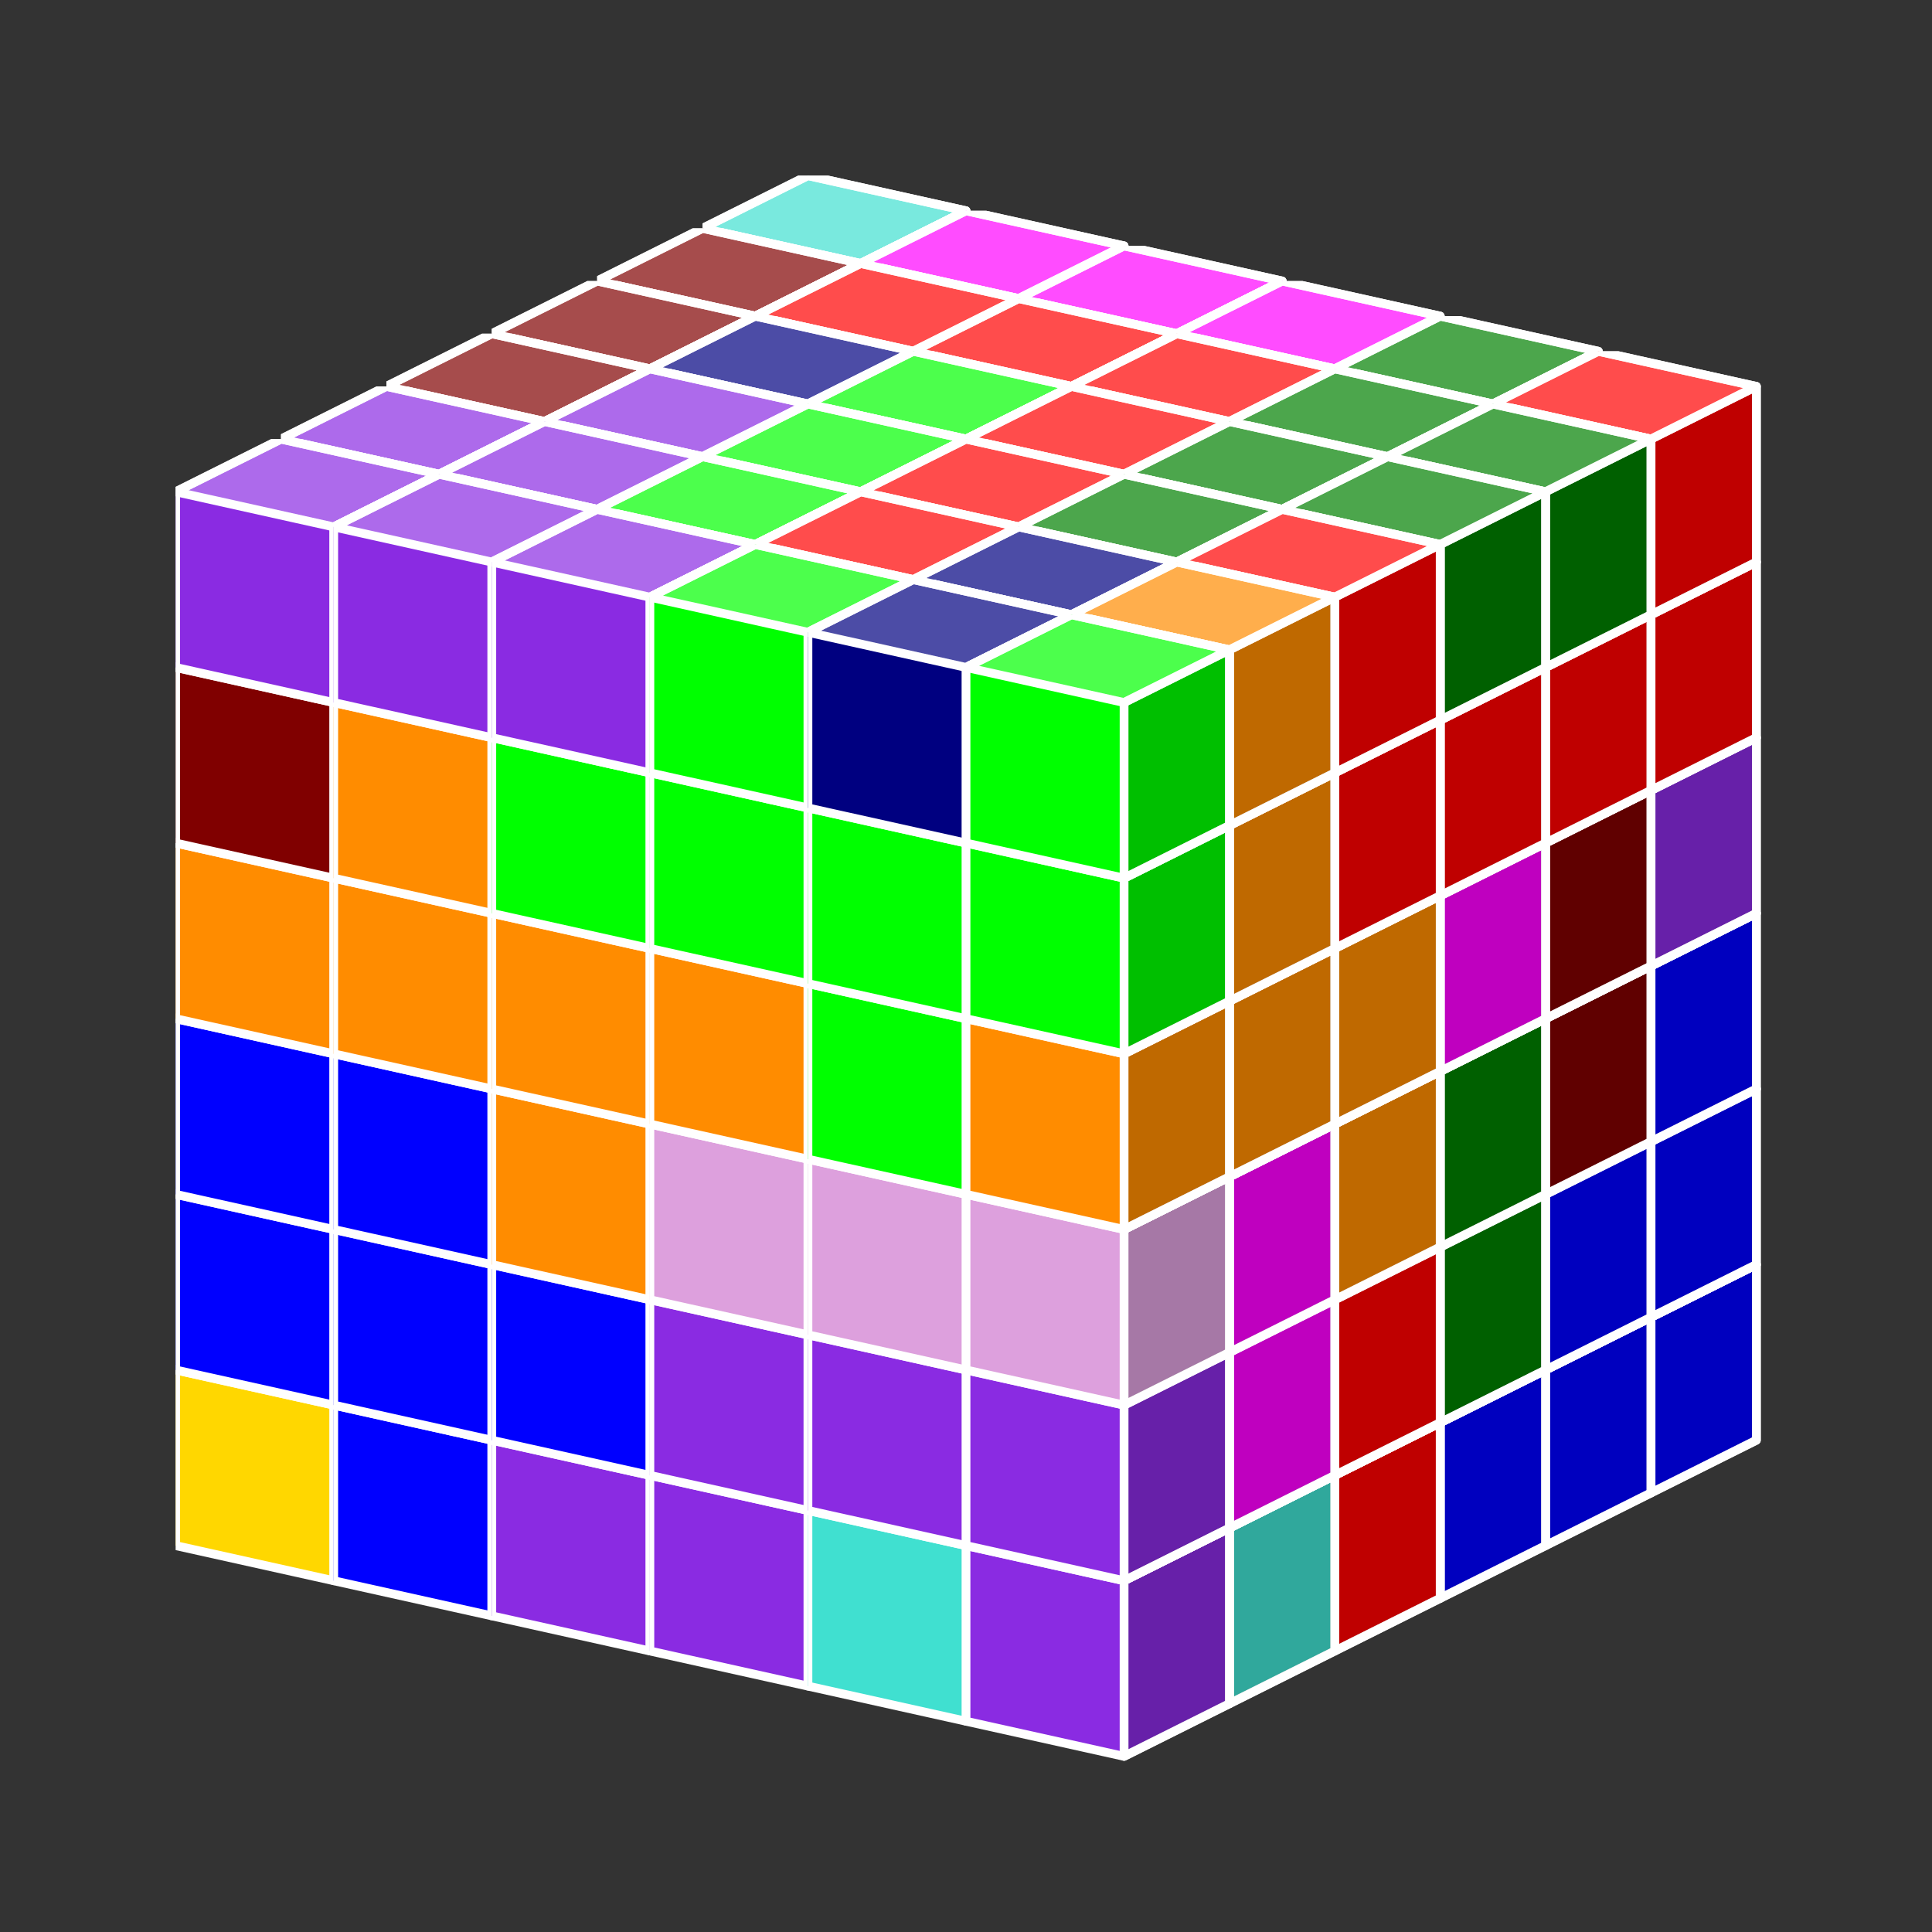 <?xml version="1.0" standalone="no"?>
<!-- Created by Polyform Puzzler (http://puzzler.sourceforge.net/) -->
<svg width="110.000" height="110.000"
     viewBox="0 0 110.000 110.000"
     xmlns="http://www.w3.org/2000/svg"
     xmlns:xlink="http://www.w3.org/1999/xlink">
<rect x="0" y="0" width="110.000" height="110.000" fill="#333333" stroke="none"/>
<defs>
<symbol id="cubeA06">
<polygon fill="blue" stroke="white"
         stroke-width="0.5" stroke-linejoin="round"
         points="0,13 9,15 15,12 15,2 6,0 0,3" />
<polygon fill="black" fill-opacity="0.25" stroke="white"
         stroke-width="0.5" stroke-linejoin="round"
         points="9,15 15,12 15,2 9,5" />
<polygon fill="white" fill-opacity="0.30" stroke="white"
         stroke-width="0.5" stroke-linejoin="round"
         points="0,3 9,5 15,2 6,0" />
</symbol>
<symbol id="cubeC06">
<polygon fill="red" stroke="white"
         stroke-width="0.5" stroke-linejoin="round"
         points="0,13 9,15 15,12 15,2 6,0 0,3" />
<polygon fill="black" fill-opacity="0.25" stroke="white"
         stroke-width="0.5" stroke-linejoin="round"
         points="9,15 15,12 15,2 9,5" />
<polygon fill="white" fill-opacity="0.30" stroke="white"
         stroke-width="0.5" stroke-linejoin="round"
         points="0,3 9,5 15,2 6,0" />
</symbol>
<symbol id="cubeD06">
<polygon fill="green" stroke="white"
         stroke-width="0.5" stroke-linejoin="round"
         points="0,13 9,15 15,12 15,2 6,0 0,3" />
<polygon fill="black" fill-opacity="0.25" stroke="white"
         stroke-width="0.5" stroke-linejoin="round"
         points="9,15 15,12 15,2 9,5" />
<polygon fill="white" fill-opacity="0.30" stroke="white"
         stroke-width="0.5" stroke-linejoin="round"
         points="0,3 9,5 15,2 6,0" />
</symbol>
<symbol id="cubeE06">
<polygon fill="lime" stroke="white"
         stroke-width="0.5" stroke-linejoin="round"
         points="0,13 9,15 15,12 15,2 6,0 0,3" />
<polygon fill="black" fill-opacity="0.25" stroke="white"
         stroke-width="0.5" stroke-linejoin="round"
         points="9,15 15,12 15,2 9,5" />
<polygon fill="white" fill-opacity="0.30" stroke="white"
         stroke-width="0.5" stroke-linejoin="round"
         points="0,3 9,5 15,2 6,0" />
</symbol>
<symbol id="cubeF06">
<polygon fill="navy" stroke="white"
         stroke-width="0.5" stroke-linejoin="round"
         points="0,13 9,15 15,12 15,2 6,0 0,3" />
<polygon fill="black" fill-opacity="0.25" stroke="white"
         stroke-width="0.5" stroke-linejoin="round"
         points="9,15 15,12 15,2 9,5" />
<polygon fill="white" fill-opacity="0.30" stroke="white"
         stroke-width="0.5" stroke-linejoin="round"
         points="0,3 9,5 15,2 6,0" />
</symbol>
<symbol id="cubeF16">
<polygon fill="magenta" stroke="white"
         stroke-width="0.5" stroke-linejoin="round"
         points="0,13 9,15 15,12 15,2 6,0 0,3" />
<polygon fill="black" fill-opacity="0.25" stroke="white"
         stroke-width="0.5" stroke-linejoin="round"
         points="9,15 15,12 15,2 9,5" />
<polygon fill="white" fill-opacity="0.30" stroke="white"
         stroke-width="0.5" stroke-linejoin="round"
         points="0,3 9,5 15,2 6,0" />
</symbol>
<symbol id="cubeF26">
<polygon fill="darkorange" stroke="white"
         stroke-width="0.5" stroke-linejoin="round"
         points="0,13 9,15 15,12 15,2 6,0 0,3" />
<polygon fill="black" fill-opacity="0.25" stroke="white"
         stroke-width="0.5" stroke-linejoin="round"
         points="9,15 15,12 15,2 9,5" />
<polygon fill="white" fill-opacity="0.30" stroke="white"
         stroke-width="0.5" stroke-linejoin="round"
         points="0,3 9,5 15,2 6,0" />
</symbol>
<symbol id="cubeF36">
<polygon fill="turquoise" stroke="white"
         stroke-width="0.5" stroke-linejoin="round"
         points="0,13 9,15 15,12 15,2 6,0 0,3" />
<polygon fill="black" fill-opacity="0.25" stroke="white"
         stroke-width="0.5" stroke-linejoin="round"
         points="9,15 15,12 15,2 9,5" />
<polygon fill="white" fill-opacity="0.30" stroke="white"
         stroke-width="0.5" stroke-linejoin="round"
         points="0,3 9,5 15,2 6,0" />
</symbol>
<symbol id="cubeG06">
<polygon fill="blueviolet" stroke="white"
         stroke-width="0.5" stroke-linejoin="round"
         points="0,13 9,15 15,12 15,2 6,0 0,3" />
<polygon fill="black" fill-opacity="0.25" stroke="white"
         stroke-width="0.5" stroke-linejoin="round"
         points="9,15 15,12 15,2 9,5" />
<polygon fill="white" fill-opacity="0.30" stroke="white"
         stroke-width="0.5" stroke-linejoin="round"
         points="0,3 9,5 15,2 6,0" />
</symbol>
<symbol id="cubeH06">
<polygon fill="maroon" stroke="white"
         stroke-width="0.5" stroke-linejoin="round"
         points="0,13 9,15 15,12 15,2 6,0 0,3" />
<polygon fill="black" fill-opacity="0.25" stroke="white"
         stroke-width="0.5" stroke-linejoin="round"
         points="9,15 15,12 15,2 9,5" />
<polygon fill="white" fill-opacity="0.30" stroke="white"
         stroke-width="0.5" stroke-linejoin="round"
         points="0,3 9,5 15,2 6,0" />
</symbol>
<symbol id="cubeI06">
<polygon fill="gold" stroke="white"
         stroke-width="0.5" stroke-linejoin="round"
         points="0,13 9,15 15,12 15,2 6,0 0,3" />
<polygon fill="black" fill-opacity="0.25" stroke="white"
         stroke-width="0.5" stroke-linejoin="round"
         points="9,15 15,12 15,2 9,5" />
<polygon fill="white" fill-opacity="0.30" stroke="white"
         stroke-width="0.5" stroke-linejoin="round"
         points="0,3 9,5 15,2 6,0" />
</symbol>
<symbol id="cubeJ06">
<polygon fill="plum" stroke="white"
         stroke-width="0.5" stroke-linejoin="round"
         points="0,13 9,15 15,12 15,2 6,0 0,3" />
<polygon fill="black" fill-opacity="0.25" stroke="white"
         stroke-width="0.5" stroke-linejoin="round"
         points="9,15 15,12 15,2 9,5" />
<polygon fill="white" fill-opacity="0.30" stroke="white"
         stroke-width="0.5" stroke-linejoin="round"
         points="0,3 9,5 15,2 6,0" />
</symbol>
<symbol id="cubeK06">
<polygon fill="blue" stroke="white"
         stroke-width="0.5" stroke-linejoin="round"
         points="0,13 9,15 15,12 15,2 6,0 0,3" />
<polygon fill="black" fill-opacity="0.25" stroke="white"
         stroke-width="0.5" stroke-linejoin="round"
         points="9,15 15,12 15,2 9,5" />
<polygon fill="white" fill-opacity="0.30" stroke="white"
         stroke-width="0.5" stroke-linejoin="round"
         points="0,3 9,5 15,2 6,0" />
</symbol>
<symbol id="cubeL06">
<polygon fill="red" stroke="white"
         stroke-width="0.5" stroke-linejoin="round"
         points="0,13 9,15 15,12 15,2 6,0 0,3" />
<polygon fill="black" fill-opacity="0.25" stroke="white"
         stroke-width="0.5" stroke-linejoin="round"
         points="9,15 15,12 15,2 9,5" />
<polygon fill="white" fill-opacity="0.30" stroke="white"
         stroke-width="0.5" stroke-linejoin="round"
         points="0,3 9,5 15,2 6,0" />
</symbol>
<symbol id="cubeM06">
<polygon fill="green" stroke="white"
         stroke-width="0.5" stroke-linejoin="round"
         points="0,13 9,15 15,12 15,2 6,0 0,3" />
<polygon fill="black" fill-opacity="0.25" stroke="white"
         stroke-width="0.5" stroke-linejoin="round"
         points="9,15 15,12 15,2 9,5" />
<polygon fill="white" fill-opacity="0.30" stroke="white"
         stroke-width="0.5" stroke-linejoin="round"
         points="0,3 9,5 15,2 6,0" />
</symbol>
<symbol id="cubeN06">
<polygon fill="lime" stroke="white"
         stroke-width="0.5" stroke-linejoin="round"
         points="0,13 9,15 15,12 15,2 6,0 0,3" />
<polygon fill="black" fill-opacity="0.25" stroke="white"
         stroke-width="0.5" stroke-linejoin="round"
         points="9,15 15,12 15,2 9,5" />
<polygon fill="white" fill-opacity="0.30" stroke="white"
         stroke-width="0.5" stroke-linejoin="round"
         points="0,3 9,5 15,2 6,0" />
</symbol>
<symbol id="cubeN16">
<polygon fill="navy" stroke="white"
         stroke-width="0.5" stroke-linejoin="round"
         points="0,13 9,15 15,12 15,2 6,0 0,3" />
<polygon fill="black" fill-opacity="0.25" stroke="white"
         stroke-width="0.5" stroke-linejoin="round"
         points="9,15 15,12 15,2 9,5" />
<polygon fill="white" fill-opacity="0.30" stroke="white"
         stroke-width="0.5" stroke-linejoin="round"
         points="0,3 9,5 15,2 6,0" />
</symbol>
<symbol id="cubeO06">
<polygon fill="magenta" stroke="white"
         stroke-width="0.5" stroke-linejoin="round"
         points="0,13 9,15 15,12 15,2 6,0 0,3" />
<polygon fill="black" fill-opacity="0.25" stroke="white"
         stroke-width="0.5" stroke-linejoin="round"
         points="9,15 15,12 15,2 9,5" />
<polygon fill="white" fill-opacity="0.30" stroke="white"
         stroke-width="0.5" stroke-linejoin="round"
         points="0,3 9,5 15,2 6,0" />
</symbol>
<symbol id="cubeP06">
<polygon fill="darkorange" stroke="white"
         stroke-width="0.5" stroke-linejoin="round"
         points="0,13 9,15 15,12 15,2 6,0 0,3" />
<polygon fill="black" fill-opacity="0.25" stroke="white"
         stroke-width="0.5" stroke-linejoin="round"
         points="9,15 15,12 15,2 9,5" />
<polygon fill="white" fill-opacity="0.30" stroke="white"
         stroke-width="0.5" stroke-linejoin="round"
         points="0,3 9,5 15,2 6,0" />
</symbol>
<symbol id="cubeQ06">
<polygon fill="turquoise" stroke="white"
         stroke-width="0.5" stroke-linejoin="round"
         points="0,13 9,15 15,12 15,2 6,0 0,3" />
<polygon fill="black" fill-opacity="0.25" stroke="white"
         stroke-width="0.5" stroke-linejoin="round"
         points="9,15 15,12 15,2 9,5" />
<polygon fill="white" fill-opacity="0.30" stroke="white"
         stroke-width="0.5" stroke-linejoin="round"
         points="0,3 9,5 15,2 6,0" />
</symbol>
<symbol id="cubeR06">
<polygon fill="blueviolet" stroke="white"
         stroke-width="0.5" stroke-linejoin="round"
         points="0,13 9,15 15,12 15,2 6,0 0,3" />
<polygon fill="black" fill-opacity="0.25" stroke="white"
         stroke-width="0.5" stroke-linejoin="round"
         points="9,15 15,12 15,2 9,5" />
<polygon fill="white" fill-opacity="0.30" stroke="white"
         stroke-width="0.5" stroke-linejoin="round"
         points="0,3 9,5 15,2 6,0" />
</symbol>
<symbol id="cubeS06">
<polygon fill="maroon" stroke="white"
         stroke-width="0.5" stroke-linejoin="round"
         points="0,13 9,15 15,12 15,2 6,0 0,3" />
<polygon fill="black" fill-opacity="0.25" stroke="white"
         stroke-width="0.5" stroke-linejoin="round"
         points="9,15 15,12 15,2 9,5" />
<polygon fill="white" fill-opacity="0.30" stroke="white"
         stroke-width="0.5" stroke-linejoin="round"
         points="0,3 9,5 15,2 6,0" />
</symbol>
<symbol id="cubeS16">
<polygon fill="lime" stroke="white"
         stroke-width="0.5" stroke-linejoin="round"
         points="0,13 9,15 15,12 15,2 6,0 0,3" />
<polygon fill="black" fill-opacity="0.25" stroke="white"
         stroke-width="0.5" stroke-linejoin="round"
         points="9,15 15,12 15,2 9,5" />
<polygon fill="white" fill-opacity="0.30" stroke="white"
         stroke-width="0.5" stroke-linejoin="round"
         points="0,3 9,5 15,2 6,0" />
</symbol>
<symbol id="cubeT06">
<polygon fill="gold" stroke="white"
         stroke-width="0.5" stroke-linejoin="round"
         points="0,13 9,15 15,12 15,2 6,0 0,3" />
<polygon fill="black" fill-opacity="0.25" stroke="white"
         stroke-width="0.5" stroke-linejoin="round"
         points="9,15 15,12 15,2 9,5" />
<polygon fill="white" fill-opacity="0.30" stroke="white"
         stroke-width="0.5" stroke-linejoin="round"
         points="0,3 9,5 15,2 6,0" />
</symbol>
<symbol id="cubeT16">
<polygon fill="plum" stroke="white"
         stroke-width="0.5" stroke-linejoin="round"
         points="0,13 9,15 15,12 15,2 6,0 0,3" />
<polygon fill="black" fill-opacity="0.25" stroke="white"
         stroke-width="0.5" stroke-linejoin="round"
         points="9,15 15,12 15,2 9,5" />
<polygon fill="white" fill-opacity="0.30" stroke="white"
         stroke-width="0.5" stroke-linejoin="round"
         points="0,3 9,5 15,2 6,0" />
</symbol>
<symbol id="cubeU06">
<polygon fill="blue" stroke="white"
         stroke-width="0.5" stroke-linejoin="round"
         points="0,13 9,15 15,12 15,2 6,0 0,3" />
<polygon fill="black" fill-opacity="0.25" stroke="white"
         stroke-width="0.5" stroke-linejoin="round"
         points="9,15 15,12 15,2 9,5" />
<polygon fill="white" fill-opacity="0.30" stroke="white"
         stroke-width="0.5" stroke-linejoin="round"
         points="0,3 9,5 15,2 6,0" />
</symbol>
<symbol id="cubeV06">
<polygon fill="red" stroke="white"
         stroke-width="0.5" stroke-linejoin="round"
         points="0,13 9,15 15,12 15,2 6,0 0,3" />
<polygon fill="black" fill-opacity="0.25" stroke="white"
         stroke-width="0.5" stroke-linejoin="round"
         points="9,15 15,12 15,2 9,5" />
<polygon fill="white" fill-opacity="0.30" stroke="white"
         stroke-width="0.5" stroke-linejoin="round"
         points="0,3 9,5 15,2 6,0" />
</symbol>
<symbol id="cubeW06">
<polygon fill="green" stroke="white"
         stroke-width="0.5" stroke-linejoin="round"
         points="0,13 9,15 15,12 15,2 6,0 0,3" />
<polygon fill="black" fill-opacity="0.25" stroke="white"
         stroke-width="0.5" stroke-linejoin="round"
         points="9,15 15,12 15,2 9,5" />
<polygon fill="white" fill-opacity="0.30" stroke="white"
         stroke-width="0.5" stroke-linejoin="round"
         points="0,3 9,5 15,2 6,0" />
</symbol>
<symbol id="cubeW16">
<polygon fill="lime" stroke="white"
         stroke-width="0.5" stroke-linejoin="round"
         points="0,13 9,15 15,12 15,2 6,0 0,3" />
<polygon fill="black" fill-opacity="0.25" stroke="white"
         stroke-width="0.5" stroke-linejoin="round"
         points="9,15 15,12 15,2 9,5" />
<polygon fill="white" fill-opacity="0.30" stroke="white"
         stroke-width="0.5" stroke-linejoin="round"
         points="0,3 9,5 15,2 6,0" />
</symbol>
<symbol id="cubeW26">
<polygon fill="navy" stroke="white"
         stroke-width="0.5" stroke-linejoin="round"
         points="0,13 9,15 15,12 15,2 6,0 0,3" />
<polygon fill="black" fill-opacity="0.25" stroke="white"
         stroke-width="0.5" stroke-linejoin="round"
         points="9,15 15,12 15,2 9,5" />
<polygon fill="white" fill-opacity="0.30" stroke="white"
         stroke-width="0.5" stroke-linejoin="round"
         points="0,3 9,5 15,2 6,0" />
</symbol>
<symbol id="cubeX06">
<polygon fill="magenta" stroke="white"
         stroke-width="0.5" stroke-linejoin="round"
         points="0,13 9,15 15,12 15,2 6,0 0,3" />
<polygon fill="black" fill-opacity="0.25" stroke="white"
         stroke-width="0.5" stroke-linejoin="round"
         points="9,15 15,12 15,2 9,5" />
<polygon fill="white" fill-opacity="0.30" stroke="white"
         stroke-width="0.5" stroke-linejoin="round"
         points="0,3 9,5 15,2 6,0" />
</symbol>
<symbol id="cubeX16">
<polygon fill="darkorange" stroke="white"
         stroke-width="0.5" stroke-linejoin="round"
         points="0,13 9,15 15,12 15,2 6,0 0,3" />
<polygon fill="black" fill-opacity="0.25" stroke="white"
         stroke-width="0.5" stroke-linejoin="round"
         points="9,15 15,12 15,2 9,5" />
<polygon fill="white" fill-opacity="0.30" stroke="white"
         stroke-width="0.5" stroke-linejoin="round"
         points="0,3 9,5 15,2 6,0" />
</symbol>
<symbol id="cubeY06">
<polygon fill="turquoise" stroke="white"
         stroke-width="0.5" stroke-linejoin="round"
         points="0,13 9,15 15,12 15,2 6,0 0,3" />
<polygon fill="black" fill-opacity="0.25" stroke="white"
         stroke-width="0.5" stroke-linejoin="round"
         points="9,15 15,12 15,2 9,5" />
<polygon fill="white" fill-opacity="0.30" stroke="white"
         stroke-width="0.5" stroke-linejoin="round"
         points="0,3 9,5 15,2 6,0" />
</symbol>
<symbol id="cubeY16">
<polygon fill="blueviolet" stroke="white"
         stroke-width="0.5" stroke-linejoin="round"
         points="0,13 9,15 15,12 15,2 6,0 0,3" />
<polygon fill="black" fill-opacity="0.25" stroke="white"
         stroke-width="0.5" stroke-linejoin="round"
         points="9,15 15,12 15,2 9,5" />
<polygon fill="white" fill-opacity="0.30" stroke="white"
         stroke-width="0.5" stroke-linejoin="round"
         points="0,3 9,5 15,2 6,0" />
</symbol>
<symbol id="cubeZ06">
<polygon fill="maroon" stroke="white"
         stroke-width="0.5" stroke-linejoin="round"
         points="0,13 9,15 15,12 15,2 6,0 0,3" />
<polygon fill="black" fill-opacity="0.25" stroke="white"
         stroke-width="0.5" stroke-linejoin="round"
         points="9,15 15,12 15,2 9,5" />
<polygon fill="white" fill-opacity="0.30" stroke="white"
         stroke-width="0.5" stroke-linejoin="round"
         points="0,3 9,5 15,2 6,0" />
</symbol>
<symbol id="cubeZ16">
<polygon fill="gold" stroke="white"
         stroke-width="0.5" stroke-linejoin="round"
         points="0,13 9,15 15,12 15,2 6,0 0,3" />
<polygon fill="black" fill-opacity="0.25" stroke="white"
         stroke-width="0.5" stroke-linejoin="round"
         points="9,15 15,12 15,2 9,5" />
<polygon fill="white" fill-opacity="0.30" stroke="white"
         stroke-width="0.5" stroke-linejoin="round"
         points="0,3 9,5 15,2 6,0" />
</symbol>
</defs>
<g>
<use xlink:href="#cubeI06" x="40.000" y="60.000" />
<use xlink:href="#cubeT16" x="49.000" y="62.000" />
<use xlink:href="#cubeT16" x="58.000" y="64.000" />
<use xlink:href="#cubeT16" x="67.000" y="66.000" />
<use xlink:href="#cubeT16" x="76.000" y="68.000" />
<use xlink:href="#cubeA06" x="85.000" y="70.000" />
<use xlink:href="#cubeY06" x="40.000" y="50.000" />
<use xlink:href="#cubeN06" x="49.000" y="52.000" />
<use xlink:href="#cubeT16" x="58.000" y="54.000" />
<use xlink:href="#cubeQ06" x="67.000" y="56.000" />
<use xlink:href="#cubeQ06" x="76.000" y="58.000" />
<use xlink:href="#cubeA06" x="85.000" y="60.000" />
<use xlink:href="#cubeY06" x="40.000" y="40.000" />
<use xlink:href="#cubeY06" x="49.000" y="42.000" />
<use xlink:href="#cubeT16" x="58.000" y="44.000" />
<use xlink:href="#cubeY16" x="67.000" y="46.000" />
<use xlink:href="#cubeW16" x="76.000" y="48.000" />
<use xlink:href="#cubeA06" x="85.000" y="50.000" />
<use xlink:href="#cubeY06" x="40.000" y="30.000" />
<use xlink:href="#cubeY16" x="49.000" y="32.000" />
<use xlink:href="#cubeY16" x="58.000" y="34.000" />
<use xlink:href="#cubeY16" x="67.000" y="36.000" />
<use xlink:href="#cubeY16" x="76.000" y="38.000" />
<use xlink:href="#cubeY16" x="85.000" y="40.000" />
<use xlink:href="#cubeY06" x="40.000" y="20.000" />
<use xlink:href="#cubeO06" x="49.000" y="22.000" />
<use xlink:href="#cubeO06" x="58.000" y="24.000" />
<use xlink:href="#cubeO06" x="67.000" y="26.000" />
<use xlink:href="#cubeW26" x="76.000" y="28.000" />
<use xlink:href="#cubeC06" x="85.000" y="30.000" />
<use xlink:href="#cubeY06" x="40.000" y="10.000" />
<use xlink:href="#cubeO06" x="49.000" y="12.000" />
<use xlink:href="#cubeO06" x="58.000" y="14.000" />
<use xlink:href="#cubeO06" x="67.000" y="16.000" />
<use xlink:href="#cubeD06" x="76.000" y="18.000" />
<use xlink:href="#cubeC06" x="85.000" y="20.000" />
<use xlink:href="#cubeI06" x="34.000" y="63.000" />
<use xlink:href="#cubeN06" x="43.000" y="65.000" />
<use xlink:href="#cubeZ16" x="52.000" y="67.000" />
<use xlink:href="#cubeZ16" x="61.000" y="69.000" />
<use xlink:href="#cubeZ16" x="70.000" y="71.000" />
<use xlink:href="#cubeA06" x="79.000" y="73.000" />
<use xlink:href="#cubeP06" x="34.000" y="53.000" />
<use xlink:href="#cubeN06" x="43.000" y="55.000" />
<use xlink:href="#cubeZ16" x="52.000" y="57.000" />
<use xlink:href="#cubeQ06" x="61.000" y="59.000" />
<use xlink:href="#cubeQ06" x="70.000" y="61.000" />
<use xlink:href="#cubeA06" x="79.000" y="63.000" />
<use xlink:href="#cubeP06" x="34.000" y="43.000" />
<use xlink:href="#cubeZ16" x="43.000" y="45.000" />
<use xlink:href="#cubeZ16" x="52.000" y="47.000" />
<use xlink:href="#cubeW16" x="61.000" y="49.000" />
<use xlink:href="#cubeW16" x="70.000" y="51.000" />
<use xlink:href="#cubeZ06" x="79.000" y="53.000" />
<use xlink:href="#cubeP06" x="34.000" y="33.000" />
<use xlink:href="#cubeP06" x="43.000" y="35.000" />
<use xlink:href="#cubeZ06" x="52.000" y="37.000" />
<use xlink:href="#cubeZ06" x="61.000" y="39.000" />
<use xlink:href="#cubeZ06" x="70.000" y="41.000" />
<use xlink:href="#cubeZ06" x="79.000" y="43.000" />
<use xlink:href="#cubeP06" x="34.000" y="23.000" />
<use xlink:href="#cubeP06" x="43.000" y="25.000" />
<use xlink:href="#cubeZ06" x="52.000" y="27.000" />
<use xlink:href="#cubeW26" x="61.000" y="29.000" />
<use xlink:href="#cubeW26" x="70.000" y="31.000" />
<use xlink:href="#cubeC06" x="79.000" y="33.000" />
<use xlink:href="#cubeS06" x="34.000" y="13.000" />
<use xlink:href="#cubeV06" x="43.000" y="15.000" />
<use xlink:href="#cubeV06" x="52.000" y="17.000" />
<use xlink:href="#cubeV06" x="61.000" y="19.000" />
<use xlink:href="#cubeD06" x="70.000" y="21.000" />
<use xlink:href="#cubeD06" x="79.000" y="23.000" />
<use xlink:href="#cubeI06" x="28.000" y="66.000" />
<use xlink:href="#cubeN06" x="37.000" y="68.000" />
<use xlink:href="#cubeW06" x="46.000" y="70.000" />
<use xlink:href="#cubeW06" x="55.000" y="72.000" />
<use xlink:href="#cubeW06" x="64.000" y="74.000" />
<use xlink:href="#cubeA06" x="73.000" y="76.000" />
<use xlink:href="#cubeN16" x="28.000" y="56.000" />
<use xlink:href="#cubeN06" x="37.000" y="58.000" />
<use xlink:href="#cubeQ06" x="46.000" y="60.000" />
<use xlink:href="#cubeQ06" x="55.000" y="62.000" />
<use xlink:href="#cubeW06" x="64.000" y="64.000" />
<use xlink:href="#cubeW06" x="73.000" y="66.000" />
<use xlink:href="#cubeN16" x="28.000" y="46.000" />
<use xlink:href="#cubeN16" x="37.000" y="48.000" />
<use xlink:href="#cubeW16" x="46.000" y="50.000" />
<use xlink:href="#cubeW16" x="55.000" y="52.000" />
<use xlink:href="#cubeX06" x="64.000" y="54.000" />
<use xlink:href="#cubeW06" x="73.000" y="56.000" />
<use xlink:href="#cubeM06" x="28.000" y="36.000" />
<use xlink:href="#cubeN16" x="37.000" y="38.000" />
<use xlink:href="#cubeX06" x="46.000" y="40.000" />
<use xlink:href="#cubeX06" x="55.000" y="42.000" />
<use xlink:href="#cubeX06" x="64.000" y="44.000" />
<use xlink:href="#cubeX06" x="73.000" y="46.000" />
<use xlink:href="#cubeM06" x="28.000" y="26.000" />
<use xlink:href="#cubeN16" x="37.000" y="28.000" />
<use xlink:href="#cubeW26" x="46.000" y="30.000" />
<use xlink:href="#cubeW26" x="55.000" y="32.000" />
<use xlink:href="#cubeX06" x="64.000" y="34.000" />
<use xlink:href="#cubeC06" x="73.000" y="36.000" />
<use xlink:href="#cubeS06" x="28.000" y="16.000" />
<use xlink:href="#cubeN16" x="37.000" y="18.000" />
<use xlink:href="#cubeS16" x="46.000" y="20.000" />
<use xlink:href="#cubeV06" x="55.000" y="22.000" />
<use xlink:href="#cubeD06" x="64.000" y="24.000" />
<use xlink:href="#cubeD06" x="73.000" y="26.000" />
<use xlink:href="#cubeI06" x="22.000" y="69.000" />
<use xlink:href="#cubeN06" x="31.000" y="71.000" />
<use xlink:href="#cubeF36" x="40.000" y="73.000" />
<use xlink:href="#cubeF36" x="49.000" y="75.000" />
<use xlink:href="#cubeF36" x="58.000" y="77.000" />
<use xlink:href="#cubeL06" x="67.000" y="79.000" />
<use xlink:href="#cubeM06" x="22.000" y="59.000" />
<use xlink:href="#cubeL06" x="31.000" y="61.000" />
<use xlink:href="#cubeL06" x="40.000" y="63.000" />
<use xlink:href="#cubeL06" x="49.000" y="65.000" />
<use xlink:href="#cubeL06" x="58.000" y="67.000" />
<use xlink:href="#cubeL06" x="67.000" y="69.000" />
<use xlink:href="#cubeM06" x="22.000" y="49.000" />
<use xlink:href="#cubeT06" x="31.000" y="51.000" />
<use xlink:href="#cubeW16" x="40.000" y="53.000" />
<use xlink:href="#cubeJ06" x="49.000" y="55.000" />
<use xlink:href="#cubeJ06" x="58.000" y="57.000" />
<use xlink:href="#cubeF26" x="67.000" y="59.000" />
<use xlink:href="#cubeM06" x="22.000" y="39.000" />
<use xlink:href="#cubeT06" x="31.000" y="41.000" />
<use xlink:href="#cubeT06" x="40.000" y="43.000" />
<use xlink:href="#cubeT06" x="49.000" y="45.000" />
<use xlink:href="#cubeT06" x="58.000" y="47.000" />
<use xlink:href="#cubeF26" x="67.000" y="49.000" />
<use xlink:href="#cubeS06" x="22.000" y="29.000" />
<use xlink:href="#cubeT06" x="31.000" y="31.000" />
<use xlink:href="#cubeS16" x="40.000" y="33.000" />
<use xlink:href="#cubeW26" x="49.000" y="35.000" />
<use xlink:href="#cubeF06" x="58.000" y="37.000" />
<use xlink:href="#cubeC06" x="67.000" y="39.000" />
<use xlink:href="#cubeS06" x="22.000" y="19.000" />
<use xlink:href="#cubeR06" x="31.000" y="21.000" />
<use xlink:href="#cubeS16" x="40.000" y="23.000" />
<use xlink:href="#cubeV06" x="49.000" y="25.000" />
<use xlink:href="#cubeD06" x="58.000" y="27.000" />
<use xlink:href="#cubeC06" x="67.000" y="29.000" />
<use xlink:href="#cubeI06" x="16.000" y="72.000" />
<use xlink:href="#cubeH06" x="25.000" y="74.000" />
<use xlink:href="#cubeH06" x="34.000" y="76.000" />
<use xlink:href="#cubeF16" x="43.000" y="78.000" />
<use xlink:href="#cubeF36" x="52.000" y="80.000" />
<use xlink:href="#cubeF36" x="61.000" y="82.000" />
<use xlink:href="#cubeM06" x="16.000" y="62.000" />
<use xlink:href="#cubeH06" x="25.000" y="64.000" />
<use xlink:href="#cubeF16" x="34.000" y="66.000" />
<use xlink:href="#cubeF16" x="43.000" y="68.000" />
<use xlink:href="#cubeF16" x="52.000" y="70.000" />
<use xlink:href="#cubeF16" x="61.000" y="72.000" />
<use xlink:href="#cubeH06" x="16.000" y="52.000" />
<use xlink:href="#cubeH06" x="25.000" y="54.000" />
<use xlink:href="#cubeH06" x="34.000" y="56.000" />
<use xlink:href="#cubeJ06" x="43.000" y="58.000" />
<use xlink:href="#cubeF06" x="52.000" y="60.000" />
<use xlink:href="#cubeF16" x="61.000" y="62.000" />
<use xlink:href="#cubeU06" x="16.000" y="42.000" />
<use xlink:href="#cubeU06" x="25.000" y="44.000" />
<use xlink:href="#cubeU06" x="34.000" y="46.000" />
<use xlink:href="#cubeU06" x="43.000" y="48.000" />
<use xlink:href="#cubeF06" x="52.000" y="50.000" />
<use xlink:href="#cubeF26" x="61.000" y="52.000" />
<use xlink:href="#cubeS06" x="16.000" y="32.000" />
<use xlink:href="#cubeU06" x="25.000" y="34.000" />
<use xlink:href="#cubeS16" x="34.000" y="36.000" />
<use xlink:href="#cubeU06" x="43.000" y="38.000" />
<use xlink:href="#cubeF06" x="52.000" y="40.000" />
<use xlink:href="#cubeF26" x="61.000" y="42.000" />
<use xlink:href="#cubeR06" x="16.000" y="22.000" />
<use xlink:href="#cubeR06" x="25.000" y="24.000" />
<use xlink:href="#cubeS16" x="34.000" y="26.000" />
<use xlink:href="#cubeV06" x="43.000" y="28.000" />
<use xlink:href="#cubeF06" x="52.000" y="30.000" />
<use xlink:href="#cubeF26" x="61.000" y="32.000" />
<use xlink:href="#cubeI06" x="10.000" y="75.000" />
<use xlink:href="#cubeK06" x="19.000" y="77.000" />
<use xlink:href="#cubeG06" x="28.000" y="79.000" />
<use xlink:href="#cubeG06" x="37.000" y="81.000" />
<use xlink:href="#cubeF36" x="46.000" y="83.000" />
<use xlink:href="#cubeG06" x="55.000" y="85.000" />
<use xlink:href="#cubeK06" x="10.000" y="65.000" />
<use xlink:href="#cubeK06" x="19.000" y="67.000" />
<use xlink:href="#cubeK06" x="28.000" y="69.000" />
<use xlink:href="#cubeG06" x="37.000" y="71.000" />
<use xlink:href="#cubeG06" x="46.000" y="73.000" />
<use xlink:href="#cubeG06" x="55.000" y="75.000" />
<use xlink:href="#cubeK06" x="10.000" y="55.000" />
<use xlink:href="#cubeK06" x="19.000" y="57.000" />
<use xlink:href="#cubeX16" x="28.000" y="59.000" />
<use xlink:href="#cubeJ06" x="37.000" y="61.000" />
<use xlink:href="#cubeJ06" x="46.000" y="63.000" />
<use xlink:href="#cubeJ06" x="55.000" y="65.000" />
<use xlink:href="#cubeX16" x="10.000" y="45.000" />
<use xlink:href="#cubeX16" x="19.000" y="47.000" />
<use xlink:href="#cubeX16" x="28.000" y="49.000" />
<use xlink:href="#cubeX16" x="37.000" y="51.000" />
<use xlink:href="#cubeE06" x="46.000" y="53.000" />
<use xlink:href="#cubeF26" x="55.000" y="55.000" />
<use xlink:href="#cubeS06" x="10.000" y="35.000" />
<use xlink:href="#cubeX16" x="19.000" y="37.000" />
<use xlink:href="#cubeS16" x="28.000" y="39.000" />
<use xlink:href="#cubeE06" x="37.000" y="41.000" />
<use xlink:href="#cubeE06" x="46.000" y="43.000" />
<use xlink:href="#cubeE06" x="55.000" y="45.000" />
<use xlink:href="#cubeR06" x="10.000" y="25.000" />
<use xlink:href="#cubeR06" x="19.000" y="27.000" />
<use xlink:href="#cubeR06" x="28.000" y="29.000" />
<use xlink:href="#cubeE06" x="37.000" y="31.000" />
<use xlink:href="#cubeF06" x="46.000" y="33.000" />
<use xlink:href="#cubeE06" x="55.000" y="35.000" />
</g>
</svg>
